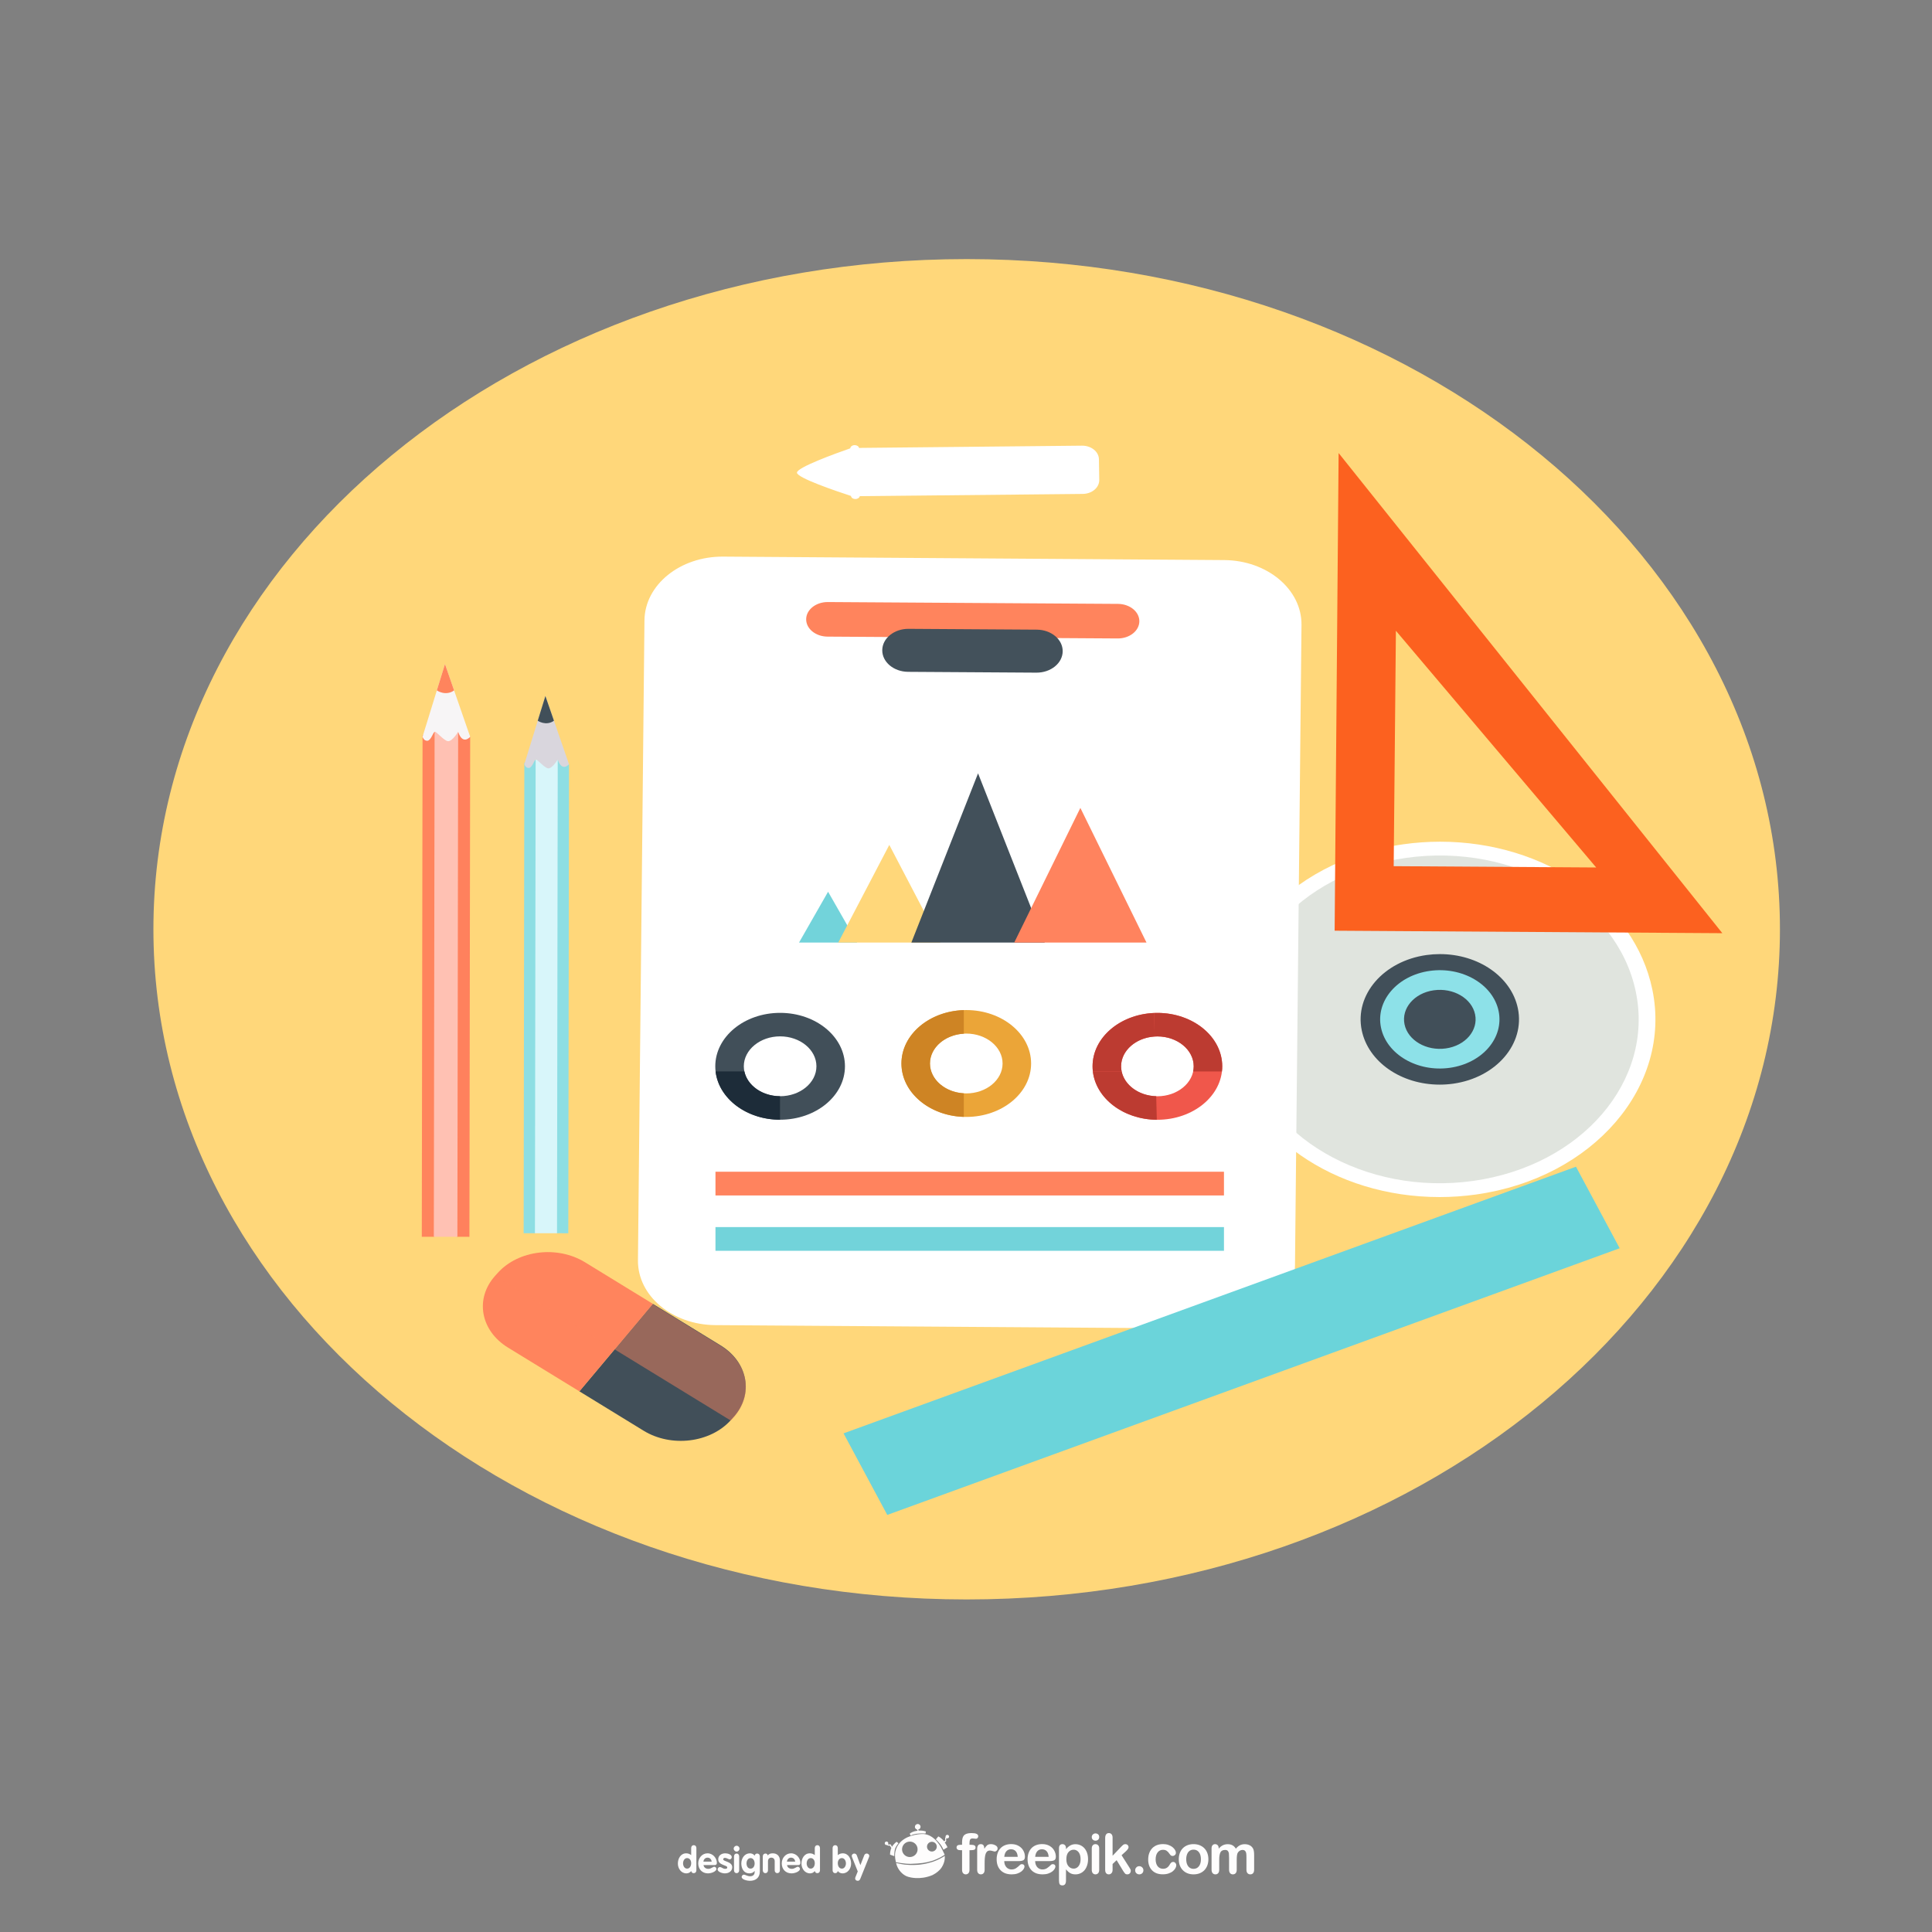<?xml version="1.0" encoding="UTF-8" standalone="no"?>
<!-- Created with Inkscape (http://www.inkscape.org/) -->

<svg
   xmlns:dc="http://purl.org/dc/elements/1.1/"
   xmlns:cc="http://creativecommons.org/ns#"
   xmlns:rdf="http://www.w3.org/1999/02/22-rdf-syntax-ns#"
   xmlns:svg="http://www.w3.org/2000/svg"
   xmlns="http://www.w3.org/2000/svg"
   xmlns:sodipodi="http://sodipodi.sourceforge.net/DTD/sodipodi-0.dtd"
   xmlns:inkscape="http://www.inkscape.org/namespaces/inkscape"
   id="svg2"
   version="1.1"
   inkscape:version="0.48.3.1 r9886"
   width="1000"
   height="1000"
   xml:space="preserve"
   sodipodi:docname="Illustration01.ai"><rect width="100%" height="100%" fill="#808080" stroke="none"/><defs
     id="defs6"><clipPath
       clipPathUnits="userSpaceOnUse"
       id="clipPath18"><path
         d="M 0,800 800,800 800,0 0,0 0,800 z"
         id="path20" /></clipPath><clipPath
       clipPathUnits="userSpaceOnUse"
       id="clipPath154"><path
         d="M 0,800 800,800 800,0 0,0 0,800 z"
         id="path156" /></clipPath><clipPath
       clipPathUnits="userSpaceOnUse"
       id="clipPath402"><path
         d="m 98.039,607.835 26.117,0 0,-21.255 -26.117,0 0,21.255 z"
         id="path404" /></clipPath><clipPath
       clipPathUnits="userSpaceOnUse"
       id="clipPath1166"><path
         d="m 312.999,204.785 24.609,0 0,-44.433 -24.609,0 0,44.433 z"
         id="path1168" /></clipPath><clipPath
       clipPathUnits="userSpaceOnUse"
       id="clipPath1170"><path
         d="m 312.999,204.785 24.696,0 0,-44.433 -24.696,0 0,44.433 z"
         id="path1172" /></clipPath><clipPath
       clipPathUnits="userSpaceOnUse"
       id="clipPath1174"><path
         d="m 328.708,204.785 5.651,0 c 0,0 2.21,-0.174 3.172,-2.559 l 0.076,-40.169 c 0,0 0.088,-1.505 -1.41,-1.705 -1.543,0.112 -23.198,0 -23.198,0"
         id="path1176" /></clipPath><clipPath
       clipPathUnits="userSpaceOnUse"
       id="clipPath1178"><path
         d="m -24174,24974 32766,0 0,-32766 -32766,0 0,32766 z"
         id="path1180" /></clipPath><clipPath
       clipPathUnits="userSpaceOnUse"
       id="clipPath1182"><path
         d="m -24174,24974 32766,0 0,-32766 -32766,0 0,32766 z"
         id="path1184" /></clipPath><mask
       maskUnits="userSpaceOnUse"
       x="0"
       y="0"
       width="1"
       height="1"
       id="mask1186"><g
         id="g1188"><g
           clip-path="url(#clipPath1178)"
           id="g1190"><g
             id="g1192"><g
               id="g1194" /><g
               id="g1196"><g
                 clip-path="url(#clipPath1182)"
                 id="g1198" /></g></g></g></g></mask><linearGradient
       x1="0"
       y1="0"
       x2="1"
       y2="0"
       gradientUnits="userSpaceOnUse"
       gradientTransform="matrix(24.609,0,0,-24.609,312.999,182.568)"
       spreadMethod="pad"
       id="linearGradient1200"><stop
         style="stop-opacity:1;stop-color:#231f20"
         offset="0"
         id="stop1202" /><stop
         style="stop-opacity:1;stop-color:#ffffff"
         offset="1"
         id="stop1204" /></linearGradient><mask
       maskUnits="userSpaceOnUse"
       x="0"
       y="0"
       width="1"
       height="1"
       id="mask1206"><g
         id="g1208"><g
           clip-path="url(#clipPath1166)"
           opacity="0.6"
           id="g1210"><g
             id="g1212"><g
               id="g1214" /><g
               id="g1216"><g
                 clip-path="url(#clipPath1170)"
                 id="g1218"><g
                   id="g1220"><g
                     clip-path="url(#clipPath1174)"
                     id="g1222"><g
                       id="g1224"><g
                         id="g1226" /><g
                         mask="url(#mask1186)"
                         id="g1228"><g
                           id="g1230"><path
                             d="m 328.708,204.785 5.651,0 c 0,0 2.21,-0.174 3.172,-2.559 l 0.076,-40.169 c 0,0 0.088,-1.505 -1.41,-1.705 -1.543,0.112 -23.198,0 -23.198,0"
                             style="fill:url(#linearGradient1200);stroke:none"
                             id="path1232" /></g></g></g></g></g></g></g></g></g></g></mask><clipPath
       clipPathUnits="userSpaceOnUse"
       id="clipPath1238"><path
         d="m 312.999,204.785 24.609,0 0,-44.433 -24.609,0 0,44.433 z"
         id="path1240" /></clipPath><clipPath
       clipPathUnits="userSpaceOnUse"
       id="clipPath1242"><path
         d="m 328.708,204.785 5.651,0 c 0,0 2.21,-0.174 3.172,-2.559 l 0.076,-40.169 c 0,0 0.088,-1.505 -1.41,-1.705 -1.543,0.112 -23.198,0 -23.198,0"
         id="path1244" /></clipPath><linearGradient
       x1="0"
       y1="0"
       x2="1"
       y2="0"
       gradientUnits="userSpaceOnUse"
       gradientTransform="matrix(24.609,0,0,-24.609,312.999,182.568)"
       spreadMethod="pad"
       id="linearGradient1246"><stop
         style="stop-opacity:1;stop-color:#ffffff"
         offset="0"
         id="stop1248" /><stop
         style="stop-opacity:1;stop-color:#ffffff"
         offset="1"
         id="stop1250" /></linearGradient><clipPath
       clipPathUnits="userSpaceOnUse"
       id="clipPath1344"><path
         d="m 642.061,152.521 c -1.502,0.441 -0.981,2.107 -0.981,2.107 l 0,0 0.013,0 0.009,0.048 -0.231,0.001 c 0,0 -0.569,-1.814 1.19,-2.156"
         id="path1346" /></clipPath><linearGradient
       x1="0"
       y1="0"
       x2="1"
       y2="0"
       gradientUnits="userSpaceOnUse"
       gradientTransform="matrix(-1e-7,2.155,2.155,1e-7,641.422,152.521)"
       spreadMethod="pad"
       id="linearGradient1352"><stop
         style="stop-opacity:1;stop-color:#5f6767"
         offset="0"
         id="stop1354" /><stop
         style="stop-opacity:1;stop-color:#676b6c"
         offset="0.476"
         id="stop1356" /><stop
         style="stop-opacity:1;stop-color:#676b6c"
         offset="0.476"
         id="stop1358" /><stop
         style="stop-opacity:1;stop-color:#999c9d"
         offset="0.811"
         id="stop1360" /><stop
         style="stop-opacity:1;stop-color:#999c9d"
         offset="1"
         id="stop1362" /></linearGradient><clipPath
       clipPathUnits="userSpaceOnUse"
       id="clipPath1370"><path
         d="m 662.948,154.511 c 0.148,-2.351 -1.746,-2.029 -1.746,-2.029 l 0,0 -18.868,0 c -0.098,0.009 -0.187,0.022 -0.273,0.039 l 0,0 c 0.142,-0.04 0.301,-0.073 0.481,-0.09 l 0,0 18.869,0 c 0,0 1.949,-0.334 1.741,2.13 l 0,0 -0.204,0 0,-0.05 z"
         id="path1372" /></clipPath><linearGradient
       x1="0"
       y1="0"
       x2="1"
       y2="0"
       gradientUnits="userSpaceOnUse"
       gradientTransform="matrix(-1e-7,2.146,2.146,1e-7,652.614,152.416)"
       spreadMethod="pad"
       id="linearGradient1378"><stop
         style="stop-opacity:1;stop-color:#5f6767"
         offset="0"
         id="stop1380" /><stop
         style="stop-opacity:1;stop-color:#676b6c"
         offset="0.476"
         id="stop1382" /><stop
         style="stop-opacity:1;stop-color:#676b6c"
         offset="0.476"
         id="stop1384" /><stop
         style="stop-opacity:1;stop-color:#999c9d"
         offset="0.811"
         id="stop1386" /><stop
         style="stop-opacity:1;stop-color:#999c9d"
         offset="1"
         id="stop1388" /></linearGradient><clipPath
       clipPathUnits="userSpaceOnUse"
       id="clipPath1396"><path
         d="m 662.946,154.561 c 10e-4,-0.017 10e-4,-0.033 0.002,-0.05 l 0,0 0,0.05 -0.002,0 z"
         id="path1398" /></clipPath><linearGradient
       x1="0"
       y1="0"
       x2="1"
       y2="0"
       gradientUnits="userSpaceOnUse"
       gradientTransform="matrix(0,0.051,0.051,0,662.947,154.511)"
       spreadMethod="pad"
       id="linearGradient1404"><stop
         style="stop-opacity:1;stop-color:#5f6767"
         offset="0"
         id="stop1406" /><stop
         style="stop-opacity:1;stop-color:#676b6c"
         offset="0.476"
         id="stop1408" /><stop
         style="stop-opacity:1;stop-color:#676b6c"
         offset="0.476"
         id="stop1410" /><stop
         style="stop-opacity:1;stop-color:#999c9d"
         offset="0.811"
         id="stop1412" /><stop
         style="stop-opacity:1;stop-color:#999c9d"
         offset="1"
         id="stop1414" /></linearGradient><clipPath
       clipPathUnits="userSpaceOnUse"
       id="clipPath1422"><path
         d="M 0,800 800,800 800,0 0,0 0,800 z"
         id="path1424" /></clipPath></defs><sodipodi:namedview
     pagecolor="#ffffff"
     bordercolor="#666666"
     borderopacity="1"
     objecttolerance="10"
     gridtolerance="10"
     guidetolerance="10"
     inkscape:pageopacity="0"
     inkscape:pageshadow="2"
     inkscape:window-width="1316"
     inkscape:window-height="744"
     id="namedview4"
     showgrid="false"
     inkscape:zoom="0.472"
     inkscape:cx="305.92395"
     inkscape:cy="465.17762"
     inkscape:window-x="50"
     inkscape:window-y="24"
     inkscape:window-maximized="1"
     inkscape:current-layer="g152" /><g
     id="g10"
     inkscape:groupmode="layer"
     inkscape:label="Illustration01"
     transform="matrix(1.25,0,0,-1.25,0,1000)"><g
       id="g14"><g
         id="g16"
         clip-path="url(#clipPath18)"><g
           id="g22"
           transform="translate(397.637,36.108)"><path
             d="m 0,0 0.733,0 0,0.925 c 0,0.967 0.12,1.729 0.365,2.299 0.241,0.568 0.658,0.982 1.242,1.24 0.581,0.259 1.382,0.387 2.394,0.387 1.802,0 2.697,-0.437 2.697,-1.322 C 7.431,3.246 7.335,3.001 7.147,2.799 6.962,2.597 6.739,2.495 6.484,2.495 6.365,2.495 6.153,2.517 5.859,2.564 5.574,2.605 5.32,2.632 5.117,2.632 4.562,2.632 4.206,2.466 4.046,2.14 3.892,1.814 3.813,1.345 3.813,0.734 L 3.813,0 4.562,0 C 5.738,0 6.323,-0.352 6.323,-1.062 6.323,-1.561 6.169,-1.88 5.854,-2.019 5.546,-2.153 5.115,-2.22 4.562,-2.22 l -0.749,0 0,-8.158 c 0,-0.605 -0.143,-1.067 -0.439,-1.386 -0.287,-0.322 -0.659,-0.481 -1.121,-0.481 -0.435,0 -0.797,0.159 -1.089,0.481 -0.289,0.319 -0.431,0.781 -0.431,1.386 l 0,8.158 -0.848,0 c -0.459,0 -0.81,0.1 -1.061,0.31 -0.247,0.204 -0.371,0.473 -0.371,0.806 C -1.547,-0.365 -1.031,0 0,0"
             style="fill:#fefdfd;fill-opacity:1;fill-rule:nonzero;stroke:none"
             id="path24" /></g><g
           id="g26"
           transform="translate(407.712,28.307)"><path
             d="m 0,0 0,-2.576 c 0,-0.621 -0.154,-1.09 -0.446,-1.399 -0.29,-0.315 -0.66,-0.468 -1.112,-0.468 -0.448,0 -0.815,0.156 -1.095,0.475 -0.285,0.314 -0.431,0.78 -0.431,1.392 l 0,8.575 c 0,1.384 0.499,2.076 1.497,2.076 0.518,0 0.882,-0.161 1.109,-0.484 0.226,-0.327 0.349,-0.8 0.374,-1.436 C 0.263,6.791 0.641,7.264 1.024,7.591 1.417,7.914 1.93,8.075 2.575,8.075 3.228,8.075 3.853,7.914 4.46,7.591 5.068,7.264 5.375,6.837 5.375,6.303 5.375,5.929 5.244,5.613 4.986,5.374 4.725,5.127 4.449,5.006 4.149,5.006 4.029,5.006 3.758,5.078 3.329,5.217 2.894,5.353 2.512,5.423 2.183,5.423 1.732,5.423 1.363,5.302 1.078,5.069 0.793,4.827 0.569,4.48 0.411,4.018 0.254,3.549 0.147,2.991 0.088,2.351 0.026,1.707 0,0.924 0,0"
             style="fill:#fefdfd;fill-opacity:1;fill-rule:nonzero;stroke:none"
             id="path28" /></g><g
           id="g30"
           transform="translate(415.841,31.115)"><path
             d="M 0,0 5.58,0 C 5.505,1.051 5.223,1.839 4.729,2.358 4.237,2.884 3.592,3.142 2.782,3.142 2.019,3.142 1.388,2.88 0.896,2.347 0.403,1.817 0.103,1.037 0,0 M 6.021,-1.75 0,-1.75 c 0.008,-0.699 0.146,-1.316 0.421,-1.851 0.276,-0.53 0.639,-0.931 1.094,-1.207 0.458,-0.269 0.959,-0.403 1.505,-0.403 0.373,0 0.707,0.04 1.009,0.133 0.305,0.083 0.601,0.221 0.886,0.404 0.288,0.182 0.548,0.378 0.789,0.592 0.24,0.209 0.553,0.494 0.939,0.856 0.159,0.135 0.382,0.205 0.676,0.205 0.314,0 0.57,-0.087 0.767,-0.262 C 8.283,-3.458 8.38,-3.7 8.38,-4.015 8.38,-4.296 8.271,-4.618 8.055,-4.99 7.836,-5.367 7.507,-5.719 7.065,-6.064 6.623,-6.403 6.07,-6.691 5.406,-6.912 4.74,-7.139 3.976,-7.252 3.112,-7.252 c -1.979,0 -3.514,0.561 -4.61,1.689 -1.099,1.13 -1.651,2.659 -1.651,4.59 0,0.911 0.137,1.756 0.409,2.535 0.269,0.781 0.667,1.443 1.185,2.003 0.521,0.557 1.157,0.983 1.914,1.279 0.76,0.296 1.6,0.444 2.526,0.444 1.204,0 2.236,-0.254 3.095,-0.766 C 6.842,4.02 7.491,3.363 7.916,2.558 8.345,1.75 8.559,0.934 8.559,0.096 8.559,-0.673 8.336,-1.175 7.892,-1.406 7.449,-1.635 6.824,-1.75 6.021,-1.75"
             style="fill:#fefdfd;fill-opacity:1;fill-rule:nonzero;stroke:none"
             id="path32" /></g><g
           id="g34"
           transform="translate(428.643,31.115)"><path
             d="M 0,0 5.584,0 C 5.507,1.051 5.22,1.839 4.731,2.358 4.236,2.884 3.592,3.142 2.783,3.142 2.019,3.142 1.389,2.88 0.896,2.347 0.403,1.817 0.104,1.037 0,0 M 6.021,-1.75 0,-1.75 c 0.008,-0.699 0.149,-1.316 0.423,-1.851 0.274,-0.53 0.639,-0.931 1.092,-1.207 0.455,-0.269 0.959,-0.403 1.508,-0.403 0.366,0 0.705,0.04 1.003,0.133 0.31,0.083 0.601,0.221 0.893,0.404 0.286,0.182 0.546,0.378 0.789,0.592 0.237,0.209 0.548,0.494 0.935,0.856 0.157,0.135 0.384,0.205 0.673,0.205 0.319,0 0.575,-0.087 0.772,-0.262 C 8.282,-3.458 8.374,-3.7 8.374,-4.015 8.374,-4.296 8.271,-4.618 8.047,-4.99 7.838,-5.367 7.509,-5.719 7.062,-6.064 6.624,-6.403 6.067,-6.691 5.405,-6.912 4.742,-7.139 3.976,-7.252 3.109,-7.252 c -1.974,0 -3.512,0.561 -4.61,1.689 -1.098,1.13 -1.648,2.659 -1.648,4.59 0,0.911 0.136,1.756 0.408,2.535 0.274,0.781 0.665,1.443 1.182,2.003 0.522,0.557 1.161,0.983 1.918,1.279 0.76,0.296 1.602,0.444 2.526,0.444 1.201,0 2.233,-0.254 3.101,-0.766 C 6.845,4.02 7.489,3.363 7.915,2.558 8.342,1.75 8.558,0.934 8.558,0.096 8.558,-0.673 8.335,-1.175 7.894,-1.406 7.449,-1.635 6.824,-1.75 6.021,-1.75"
             style="fill:#fefdfd;fill-opacity:1;fill-rule:nonzero;stroke:none"
             id="path36" /></g><g
           id="g38"
           transform="translate(447.441,30.178)"><path
             d="m 0,0 c 0,0.812 -0.124,1.511 -0.371,2.093 -0.247,0.584 -0.592,1.029 -1.03,1.338 -0.437,0.311 -0.928,0.471 -1.465,0.471 -0.843,0 -1.564,-0.337 -2.145,-1.003 -0.584,-0.672 -0.875,-1.655 -0.875,-2.956 0,-1.222 0.287,-2.176 0.871,-2.859 0.578,-0.679 1.292,-1.018 2.149,-1.018 0.512,0 0.99,0.149 1.424,0.442 0.439,0.299 0.789,0.743 1.048,1.339 C -0.129,-1.559 0,-0.841 0,0 m -6.034,4.474 0,-0.37 c 0.576,0.714 1.182,1.239 1.81,1.572 0.617,0.338 1.328,0.506 2.117,0.506 0.945,0 1.821,-0.247 2.617,-0.735 C 1.306,4.957 1.934,4.244 2.397,3.305 2.861,2.36 3.096,1.252 3.096,-0.035 3.096,-0.98 2.96,-1.853 2.693,-2.646 2.426,-3.441 2.057,-4.104 1.596,-4.643 1.127,-5.175 0.575,-5.593 -0.06,-5.883 -0.7,-6.17 -1.378,-6.314 -2.107,-6.314 c -0.877,0 -1.621,0.177 -2.216,0.529 -0.6,0.349 -1.168,0.874 -1.711,1.552 l 0,-4.621 c 0,-1.349 -0.495,-2.031 -1.476,-2.031 -0.581,0 -0.961,0.176 -1.153,0.523 -0.181,0.355 -0.278,0.86 -0.278,1.532 l 0,13.287 c 0,0.586 0.126,1.021 0.379,1.313 0.259,0.287 0.61,0.434 1.052,0.434 0.438,0 0.792,-0.147 1.065,-0.445 0.276,-0.299 0.411,-0.724 0.411,-1.285"
             style="fill:#fefdfd;fill-opacity:1;fill-rule:nonzero;stroke:none"
             id="path40" /></g><g
           id="g42"
           transform="translate(455.159,34.635)"><path
             d="m 0,0 0,-8.904 c 0,-0.612 -0.148,-1.078 -0.441,-1.392 -0.294,-0.319 -0.666,-0.475 -1.12,-0.475 -0.45,0 -0.812,0.159 -1.097,0.481 -0.281,0.329 -0.424,0.789 -0.424,1.386 l 0,8.814 c 0,0.61 0.143,1.068 0.424,1.371 0.285,0.315 0.647,0.466 1.097,0.466 0.454,0 0.826,-0.151 1.12,-0.466 C -0.148,0.978 0,0.544 0,0 m -1.524,3.18 c -0.432,0 -0.794,0.133 -1.098,0.395 -0.305,0.267 -0.46,0.633 -0.46,1.111 0,0.437 0.159,0.798 0.471,1.082 0.31,0.28 0.673,0.423 1.087,0.423 0.402,0 0.751,-0.129 1.062,-0.38 C -0.157,5.552 0,5.178 0,4.686 0,4.214 -0.15,3.845 -0.453,3.577 -0.754,3.313 -1.109,3.18 -1.524,3.18"
             style="fill:#fefdfd;fill-opacity:1;fill-rule:nonzero;stroke:none"
             id="path44" /></g><g
           id="g46"
           transform="translate(465.081,25.268)"><path
             d="m 0,0 -2.713,4.472 -1.67,-1.578 0,-2.451 c 0,-0.591 -0.159,-1.047 -0.471,-1.366 -0.307,-0.322 -0.671,-0.481 -1.078,-0.481 -0.472,0 -0.844,0.156 -1.113,0.475 -0.272,0.314 -0.409,0.781 -0.409,1.392 l 0,13.133 c 0,0.679 0.133,1.201 0.395,1.56 0.262,0.361 0.643,0.535 1.127,0.535 0.478,0 0.849,-0.161 1.126,-0.487 0.285,-0.321 0.423,-0.799 0.423,-1.426 l 0,-7.47 3.46,3.633 c 0.431,0.449 0.753,0.761 0.983,0.925 0.223,0.164 0.5,0.248 0.82,0.248 0.387,0 0.704,-0.124 0.966,-0.366 0.249,-0.244 0.38,-0.552 0.38,-0.918 0,-0.451 -0.418,-1.057 -1.253,-1.808 L -0.662,6.526 2.496,1.561 C 2.727,1.188 2.895,0.915 2.999,0.723 3.101,0.531 3.151,0.344 3.151,0.174 3.151,-0.315 3.016,-0.698 2.751,-0.983 2.483,-1.265 2.128,-1.404 1.697,-1.404 1.319,-1.404 1.03,-1.309 0.824,-1.1 0.624,-0.895 0.345,-0.525 0,0"
             style="fill:#fefdfd;fill-opacity:1;fill-rule:nonzero;stroke:none"
             id="path48" /></g><g
           id="g50"
           transform="translate(471.771,23.863)"><path
             d="m 0,0 c -0.465,0 -0.867,0.15 -1.205,0.452 -0.336,0.296 -0.512,0.719 -0.512,1.265 0,0.457 0.169,0.851 0.489,1.18 0.326,0.332 0.725,0.496 1.198,0.496 0.47,0 0.873,-0.164 1.214,-0.488 C 1.515,2.578 1.687,2.179 1.687,1.717 1.687,1.18 1.515,0.757 1.184,0.458 0.843,0.15 0.449,0 0,0"
             style="fill:#fefdfd;fill-opacity:1;fill-rule:nonzero;stroke:none"
             id="path52" /></g><g
           id="g54"
           transform="translate(487.078,27.673)"><path
             d="m 0,0 c 0,-0.38 -0.115,-0.791 -0.344,-1.228 -0.228,-0.435 -0.579,-0.851 -1.05,-1.246 -0.468,-0.393 -1.058,-0.714 -1.777,-0.954 -0.713,-0.239 -1.519,-0.363 -2.409,-0.363 -1.905,0 -3.393,0.557 -4.461,1.664 -1.063,1.109 -1.597,2.599 -1.597,4.462 0,1.269 0.242,2.381 0.733,3.352 0.485,0.968 1.192,1.718 2.119,2.25 0.923,0.529 2.035,0.793 3.311,0.793 0.8,0 1.534,-0.115 2.202,-0.35 0.664,-0.231 1.224,-0.536 1.692,-0.899 0.457,-0.375 0.812,-0.765 1.054,-1.178 0.247,-0.418 0.368,-0.81 0.368,-1.173 0,-0.366 -0.137,-0.679 -0.411,-0.932 -0.275,-0.258 -0.61,-0.386 -0.996,-0.386 -0.258,0 -0.471,0.067 -0.639,0.196 -0.173,0.134 -0.359,0.344 -0.567,0.643 -0.379,0.569 -0.772,0.999 -1.183,1.282 -0.407,0.288 -0.93,0.43 -1.562,0.43 -0.906,0 -1.639,-0.355 -2.199,-1.066 -0.556,-0.708 -0.832,-1.687 -0.832,-2.913 0,-0.579 0.072,-1.115 0.214,-1.601 0.142,-0.481 0.346,-0.895 0.618,-1.237 0.275,-0.343 0.598,-0.601 0.98,-0.777 0.386,-0.183 0.808,-0.268 1.261,-0.268 0.623,0 1.149,0.143 1.587,0.429 0.449,0.284 0.834,0.72 1.17,1.307 0.191,0.344 0.392,0.615 0.609,0.811 0.215,0.194 0.485,0.296 0.8,0.296 0.379,0 0.691,-0.147 0.936,-0.431 C -0.124,0.631 0,0.321 0,0"
             style="fill:#fefdfd;fill-opacity:1;fill-rule:nonzero;stroke:none"
             id="path56" /></g><g
           id="g58"
           transform="translate(497.272,30.121)"><path
             d="m 0,0 c 0,1.256 -0.276,2.229 -0.828,2.932 -0.551,0.704 -1.293,1.05 -2.228,1.05 -0.602,0 -1.131,-0.156 -1.59,-0.468 C -5.104,3.204 -5.455,2.744 -5.705,2.133 -5.952,1.523 -6.08,0.814 -6.08,0 c 0,-0.808 0.121,-1.506 0.367,-2.105 0.247,-0.606 0.596,-1.067 1.054,-1.385 0.457,-0.318 0.989,-0.479 1.603,-0.479 0.935,0 1.677,0.353 2.228,1.056 C -0.276,-2.211 0,-1.239 0,0 m 3.094,0 c 0,-0.915 -0.146,-1.764 -0.427,-2.539 -0.292,-0.775 -0.702,-1.44 -1.246,-1.993 -0.537,-0.558 -1.19,-0.983 -1.939,-1.281 -0.754,-0.294 -1.599,-0.445 -2.538,-0.445 -0.932,0 -1.77,0.151 -2.514,0.452 -0.741,0.296 -1.393,0.731 -1.931,1.285 -0.546,0.565 -0.961,1.228 -1.246,1.99 -0.276,0.763 -0.42,1.607 -0.42,2.531 0,0.932 0.148,1.785 0.427,2.562 0.287,0.775 0.698,1.437 1.235,1.984 0.532,0.549 1.178,0.971 1.935,1.269 0.762,0.298 1.599,0.446 2.514,0.446 0.935,0 1.782,-0.148 2.538,-0.453 C 0.241,5.51 0.89,5.079 1.435,4.525 1.978,3.967 2.389,3.304 2.669,2.541 2.949,1.77 3.094,0.927 3.094,0"
             style="fill:#fefdfd;fill-opacity:1;fill-rule:nonzero;stroke:none"
             id="path60" /></g><g
           id="g62"
           transform="translate(512.104,29.892)"><path
             d="m 0,0 0,-4.09 c 0,-0.648 -0.141,-1.128 -0.441,-1.457 -0.291,-0.322 -0.678,-0.481 -1.161,-0.481 -0.463,0 -0.845,0.159 -1.127,0.481 -0.291,0.329 -0.44,0.809 -0.44,1.457 l 0,4.903 c 0,0.776 -0.024,1.379 -0.073,1.81 C -3.3,3.046 -3.443,3.401 -3.673,3.673 -3.905,3.951 -4.276,4.087 -4.78,4.087 -5.787,4.087 -6.448,3.743 -6.771,3.046 -7.09,2.36 -7.25,1.365 -7.25,0.067 l 0,-4.157 c 0,-0.639 -0.146,-1.123 -0.434,-1.451 -0.292,-0.325 -0.673,-0.487 -1.143,-0.487 -0.469,0 -0.85,0.162 -1.148,0.487 -0.296,0.328 -0.448,0.812 -0.448,1.451 l 0,8.808 c 0,0.58 0.135,1.021 0.402,1.319 0.27,0.306 0.624,0.453 1.055,0.453 0.424,0 0.774,-0.145 1.058,-0.423 0.282,-0.283 0.422,-0.671 0.422,-1.169 l 0,-0.291 c 0.539,0.636 1.106,1.108 1.715,1.404 0.611,0.307 1.286,0.457 2.03,0.457 0.772,0 1.44,-0.156 1.994,-0.462 0.56,-0.31 1.015,-0.777 1.377,-1.399 C 0.148,5.235 0.708,5.704 1.3,6.011 1.897,6.315 2.551,6.468 3.272,6.468 4.117,6.468 4.844,6.3 5.452,5.97 6.061,5.639 6.512,5.162 6.811,4.552 7.078,3.991 7.208,3.116 7.208,1.92 l 0,-6.01 c 0,-0.648 -0.148,-1.128 -0.437,-1.457 -0.293,-0.322 -0.68,-0.481 -1.163,-0.481 -0.465,0 -0.847,0.162 -1.145,0.487 -0.3,0.328 -0.442,0.812 -0.442,1.451 l 0,5.179 C 4.021,1.752 3.988,2.278 3.934,2.677 3.878,3.075 3.724,3.413 3.479,3.682 3.228,3.951 2.852,4.087 2.348,4.087 1.942,4.087 1.56,3.964 1.192,3.726 0.828,3.488 0.545,3.161 0.339,2.757 0.118,2.241 0,1.319 0,0"
             style="fill:#fefdfd;fill-opacity:1;fill-rule:nonzero;stroke:none"
             id="path64" /></g><g
           id="g66"
           transform="translate(376.317,22.786)"><path
             d="m 0,0 c 0,0 -1.684,0.267 -3.319,2.059 -1.654,1.81 -1.93,3.726 -1.93,3.726 0,0 2.095,-0.493 3.6,-0.661 2.651,-0.299 5.037,-0.132 6.161,-0.01 2.44,0.268 3.736,0.719 4.26,0.848 3.113,0.746 6.107,2.762 6.107,2.762 0,0 0.377,-2.339 -1.381,-4.933 C 12.813,2.776 11.448,1.612 9.874,0.812 4.483,-1.487 0,0 0,0"
             style="fill:#fefdfd;fill-opacity:1;fill-rule:evenodd;stroke:none"
             id="path68" /></g><g
           id="g70"
           transform="translate(385.999,33.325)"><path
             d="M 0,0 C -1.115,-0.067 -2.078,0.773 -2.146,1.884 -2.216,2.992 -1.365,3.95 -0.249,4.023 0.867,4.097 1.83,3.248 1.898,2.141 1.969,1.032 1.116,0.07 0,0 m -9.06,-2.277 c -1.776,-0.117 -3.303,1.222 -3.414,2.988 -0.11,1.762 1.243,3.287 3.017,3.395 1.773,0.122 3.303,-1.221 3.408,-2.983 0.114,-1.766 -1.237,-3.291 -3.011,-3.4 M 3.047,2.752 c -0.583,0.7 -2.51,4.007 -6.411,4.484 -0.999,0.121 -6.275,-0.085 -9.442,-3.016 -0.315,-0.293 -1.922,-1.708 -2.456,-4.336 -0.413,-2.03 0.266,-4.319 0.266,-4.319 0,0 3.512,-0.729 6.157,-0.662 4.195,0.106 6.306,0.478 8.499,1.139 3.231,0.98 5.517,2.617 5.517,2.617 0,0 -1.548,3.388 -2.13,4.093"
             style="fill:#fefdfd;fill-opacity:1;fill-rule:evenodd;stroke:none"
             id="path72" /></g><g
           id="g74"
           transform="translate(387.526,38.363)"><path
             d="m 0,0 1.019,1.222 c 0,0 1.409,-0.692 2.315,-1.994 0.901,-1.3 1.486,-2.493 1.486,-2.493 L 3.14,-4.287 c 0,0 -0.524,1.256 -1.306,2.263 C 1.057,-1.021 0,0 0,0"
             style="fill:#fefdfd;fill-opacity:1;fill-rule:evenodd;stroke:none"
             id="path76" /></g><g
           id="g78"
           transform="translate(390.728,37.513)"><path
             d="M 0,0 C 0.263,0.159 0.706,0.183 0.68,0.557 0.66,0.926 0.41,1.66 1.144,1.912 1.882,2.16 1.467,1.694 1.213,1.37 0.959,1.048 1.04,0.848 1.071,0.372 1.1,-0.096 0.769,-0.256 0.269,-0.488 -0.23,-0.728 -0.266,-0.156 0,0"
             style="fill:#fefdfd;fill-opacity:1;fill-rule:evenodd;stroke:none"
             id="path80" /></g><g
           id="g82"
           transform="translate(372.027,36.761)"><path
             d="m 0,0 c 0,0 -1.182,-1.37 -1.48,-2.609 -0.298,-1.244 -0.239,-2.742 -0.239,-2.742 l -1.75,0.604 c 0,0 -0.099,1.718 0.697,3.107 0.885,1.54 2.016,2.234 2.016,2.234 L 0,0 z"
             style="fill:#fefdfd;fill-opacity:1;fill-rule:evenodd;stroke:none"
             id="path84" /></g><g
           id="g86"
           transform="translate(369.456,35.203)"><path
             d="M 0,0 C -0.285,0.185 -0.312,0.626 -0.535,0.915 -0.763,1.211 -0.817,1.033 -1.33,1.033 -1.846,1.036 -1.858,1.275 -2.002,1.4 -2.147,1.529 -2.217,1.014 -2.217,1.014 c 0,0 0.093,-0.437 0.646,-0.468 0.546,-0.035 0.53,0.233 0.766,-0.259 0.237,-0.494 0.705,-0.872 0.705,-0.872 0,0 0.386,0.398 0.1,0.585"
             style="fill:#fefdfd;fill-opacity:1;fill-rule:evenodd;stroke:none"
             id="path88" /></g><g
           id="g90"
           transform="translate(378.731,41.71)"><path
             d="M 0,0 C 2.867,0.719 4.66,-0.109 4.66,-0.109 L 4.507,-0.934 c 0,0 -2.096,0.141 -3.755,-0.108 -1.662,-0.236 -2.417,-0.761 -2.417,-0.761 l -0.36,0.824 c 0,0 0.784,0.669 2.025,0.979"
             style="fill:#fefdfd;fill-opacity:1;fill-rule:evenodd;stroke:none"
             id="path92" /></g><g
           id="g94"
           transform="translate(379.59,42.89)"><path
             d="M 0,0 0.402,0.146 0.936,-1.283 0.535,-1.432 0,0 z"
             style="fill:#fefdfd;fill-opacity:1;fill-rule:evenodd;stroke:none"
             id="path96" /></g><g
           id="g98"
           transform="translate(392.217,40.231)"><path
             d="M 0,0 C 0.404,0.024 0.752,-0.283 0.777,-0.688 0.805,-1.091 0.495,-1.434 0.091,-1.461 -0.313,-1.488 -0.66,-1.179 -0.685,-0.777 -0.712,-0.373 -0.406,-0.032 0,0"
             style="fill:#fefdfd;fill-opacity:1;fill-rule:evenodd;stroke:none"
             id="path100" /></g><g
           id="g102"
           transform="translate(367.041,37.462)"><path
             d="M 0,0 C 0.404,0.023 0.753,-0.281 0.777,-0.685 0.802,-1.086 0.494,-1.429 0.088,-1.457 -0.315,-1.483 -0.663,-1.177 -0.689,-0.776 -0.714,-0.372 -0.405,-0.03 0,0"
             style="fill:#fefdfd;fill-opacity:1;fill-rule:evenodd;stroke:none"
             id="path104" /></g><g
           id="g106"
           transform="translate(379.938,44.713)"><path
             d="M 0,0 C 0.646,0.041 1.201,-0.44 1.241,-1.085 1.28,-1.724 0.79,-2.275 0.145,-2.318 -0.502,-2.361 -1.053,-1.876 -1.096,-1.23 -1.135,-0.593 -0.645,-0.037 0,0"
             style="fill:#fefdfd;fill-opacity:1;fill-rule:evenodd;stroke:none"
             id="path108" /></g><g
           id="g110"
           transform="translate(284.513,30.605)"><path
             d="m 0,0 c -1.12,0 -1.672,-1.176 -1.672,-2.193 0,-1.002 0.552,-2.168 1.672,-2.168 1.179,0 1.689,1.194 1.689,2.242 C 1.689,-1.071 1.151,0 0,0 m 3.843,-5.048 c 0,-0.72 -0.451,-1.196 -1.081,-1.196 -0.593,0 -0.94,0.326 -1.073,0.899 C 1.284,-6.003 0.45,-6.33 -0.283,-6.33 c -2.167,0 -3.541,2.011 -3.541,4.044 0,2.099 1.15,4.261 3.467,4.261 0.746,0 1.477,-0.256 2.046,-0.749 l 0,2.931 c 0,0.714 0.445,1.191 1.073,1.191 0.63,0 1.081,-0.477 1.081,-1.191 l 0,-9.205 z"
             style="fill:#fefdfd;fill-opacity:1;fill-rule:nonzero;stroke:none"
             id="path112" /></g><g
           id="g114"
           transform="translate(294.687,29.144)"><path
             d="M 0,0 C -0.119,0.942 -0.716,1.64 -1.719,1.64 -2.674,1.64 -3.317,0.913 -3.42,0 L 0,0 z m -3.378,-1.433 c 0.152,-1.06 1.032,-1.556 2.035,-1.556 1.105,0 1.867,0.867 2.435,0.867 0.463,0 0.879,-0.462 0.879,-0.93 0,-0.926 -1.91,-1.816 -3.508,-1.816 -2.423,0 -4.035,1.762 -4.035,4.137 0,2.179 1.585,4.168 3.853,4.168 2.33,0 3.871,-2.124 3.871,-3.916 0,-0.64 -0.285,-0.954 -0.941,-0.954 l -4.589,0 z"
             style="fill:#fefdfd;fill-opacity:1;fill-rule:nonzero;stroke:none"
             id="path116" /></g><g
           id="g118"
           transform="translate(302.128,30.07)"><path
             d="m 0,0 c -0.404,0 -1.226,0.627 -1.929,0.627 -0.386,0 -0.733,-0.18 -0.733,-0.598 0,-1.002 3.736,-0.853 3.736,-3.303 0,-1.434 -1.209,-2.521 -3.062,-2.521 -1.211,0 -3.002,0.684 -3.002,1.653 0,0.33 0.328,0.956 0.926,0.956 0.835,0 1.21,-0.73 2.224,-0.73 0.658,0 0.853,0.21 0.853,0.614 0,0.986 -3.734,0.835 -3.734,3.302 0,1.491 1.209,2.51 2.912,2.51 C -0.748,2.51 0.88,2.014 0.88,0.953 0.88,0.462 0.506,0 0,0"
             style="fill:#fefdfd;fill-opacity:1;fill-rule:nonzero;stroke:none"
             id="path120" /></g><g
           id="g122"
           transform="translate(303.935,31.292)"><path
             d="M 0,0 C 0,0.72 0.447,1.196 1.075,1.196 1.702,1.196 2.15,0.72 2.15,0 l 0,-5.734 C 2.15,-6.454 1.702,-6.931 1.075,-6.931 0.447,-6.931 0,-6.454 0,-5.734 L 0,0 z m 2.285,3.245 c 0,-0.676 -0.537,-1.241 -1.21,-1.241 -0.642,0 -1.209,0.584 -1.209,1.241 0,0.611 0.567,1.177 1.209,1.177 0.643,0 1.21,-0.549 1.21,-1.177"
             style="fill:#fefdfd;fill-opacity:1;fill-rule:nonzero;stroke:none"
             id="path124" /></g><g
           id="g126"
           transform="translate(310.79,30.605)"><path
             d="m 0,0 c -1.118,0 -1.671,-1.166 -1.671,-2.167 0,-1.147 0.553,-2.194 1.671,-2.194 1.151,0 1.689,1.074 1.689,2.127 C 1.689,-1.195 1.179,0 0,0 m 3.841,-5.527 c 0,-2.583 -1.688,-3.886 -4.14,-3.886 -0.879,0 -3.389,0.436 -3.389,1.615 0,0.404 0.446,0.943 0.866,0.943 0.689,0 1.45,-0.67 2.688,-0.67 1.048,0 1.823,0.604 1.823,1.702 l 0,0.505 -0.03,0 C 1.213,-5.975 0.479,-6.33 -0.504,-6.33 c -2.257,0 -3.321,1.983 -3.321,4.12 0,2.167 1.376,4.185 3.543,4.185 0.734,0 1.569,-0.329 1.971,-0.984 0.135,0.566 0.479,0.892 1.077,0.892 0.627,0 1.075,-0.477 1.075,-1.196 l 0,-6.214 z"
             style="fill:#fefdfd;fill-opacity:1;fill-rule:nonzero;stroke:none"
             id="path128" /></g><g
           id="g130"
           transform="translate(315.856,31.292)"><path
             d="m 0,0 c 0,0.72 0.446,1.196 1.074,1.196 0.554,0 0.912,-0.297 0.988,-0.794 0.421,0.586 1.06,0.886 2.076,0.886 1.688,0 2.943,-1.078 2.943,-2.898 l 0,-4.124 c 0,-0.72 -0.445,-1.197 -1.074,-1.197 -0.625,0 -1.077,0.477 -1.077,1.197 l 0,3.75 c 0,1 -0.627,1.475 -1.404,1.475 -0.881,0 -1.374,-0.64 -1.374,-1.475 l 0,-3.75 c 0,-0.72 -0.451,-1.197 -1.078,-1.197 C 0.446,-6.931 0,-6.454 0,-5.734 L 0,0 z"
             style="fill:#fefdfd;fill-opacity:1;fill-rule:nonzero;stroke:none"
             id="path132" /></g><g
           id="g134"
           transform="translate(329.271,29.144)"><path
             d="M 0,0 C -0.119,0.942 -0.716,1.64 -1.716,1.64 -2.674,1.64 -3.318,0.913 -3.419,0 L 0,0 z m -3.375,-1.433 c 0.15,-1.06 1.031,-1.556 2.032,-1.556 1.106,0 1.867,0.867 2.433,0.867 0.464,0 0.886,-0.462 0.886,-0.93 0,-0.926 -1.915,-1.816 -3.513,-1.816 -2.424,0 -4.036,1.762 -4.036,4.137 0,2.179 1.586,4.168 3.857,4.168 2.331,0 3.867,-2.124 3.867,-3.916 0,-0.64 -0.283,-0.954 -0.94,-0.954 l -4.586,0 z"
             style="fill:#fefdfd;fill-opacity:1;fill-rule:nonzero;stroke:none"
             id="path136" /></g><g
           id="g138"
           transform="translate(335.696,30.605)"><path
             d="m 0,0 c -1.121,0 -1.673,-1.176 -1.673,-2.193 0,-1.002 0.552,-2.168 1.673,-2.168 1.179,0 1.687,1.194 1.687,2.242 C 1.687,-1.071 1.15,0 0,0 m 3.84,-5.048 c 0,-0.72 -0.449,-1.196 -1.078,-1.196 -0.597,0 -0.94,0.326 -1.075,0.899 -0.404,-0.658 -1.239,-0.985 -1.972,-0.985 -2.166,0 -3.539,2.011 -3.539,4.044 0,2.099 1.149,4.261 3.466,4.261 0.745,0 1.477,-0.256 2.045,-0.749 l 0,2.931 c 0,0.714 0.447,1.191 1.075,1.191 0.629,0 1.078,-0.477 1.078,-1.191 l 0,-9.205 z"
             style="fill:#fefdfd;fill-opacity:1;fill-rule:nonzero;stroke:none"
             id="path140" /></g><g
           id="g142"
           transform="translate(348.603,26.244)"><path
             d="M 0,0 C 1.12,0 1.673,1.166 1.673,2.168 1.673,3.186 1.12,4.361 0,4.361 -1.151,4.361 -1.688,3.29 -1.688,2.242 -1.688,1.194 -1.18,0 0,0 m -3.843,8.519 c 0,0.713 0.451,1.19 1.08,1.19 0.626,0 1.075,-0.477 1.075,-1.19 l 0,-2.932 c 0.568,0.493 1.299,0.749 2.045,0.749 2.319,0 3.467,-2.162 3.467,-4.261 0,-2.033 -1.374,-4.044 -3.541,-4.044 -0.731,0 -1.569,0.327 -1.971,0.986 -0.135,-0.574 -0.477,-0.9 -1.075,-0.9 -0.629,0 -1.08,0.477 -1.08,1.196 l 0,9.206 z"
             style="fill:#fefdfd;fill-opacity:1;fill-rule:nonzero;stroke:none"
             id="path144" /></g><g
           id="g146"
           transform="translate(352.801,31.013)"><path
             d="m 0,0 c -0.06,0.161 -0.105,0.33 -0.105,0.549 0,0.542 0.568,0.927 1.016,0.927 0.521,0 0.898,-0.286 1.078,-0.759 L 3.465,-3.337 5.049,0.717 C 5.228,1.19 5.602,1.476 6.125,1.476 6.576,1.476 7.142,1.091 7.142,0.549 7.142,0.33 7.11,0.161 7.039,0 L 3.437,-8.967 C 3.257,-9.414 2.926,-9.82 2.42,-9.82 c -0.732,0 -1.12,0.465 -1.12,0.925 0,0.213 0.059,0.437 0.132,0.63 L 2.376,-5.935 0,0 z"
             style="fill:#fefdfd;fill-opacity:1;fill-rule:nonzero;stroke:none"
             id="path148" /></g></g></g><g
       id="g150"
       transform="translate(-28.814,50.847)"><g
         id="g152"
         clip-path="url(#clipPath154)"><g
           id="g158"
           transform="matrix(3.973,0,0,3.274,765.849,364.363)"><path
             d="m 0,0 c 0,-46.811 -37.948,-84.761 -84.761,-84.761 -46.812,0 -84.761,37.95 -84.761,84.761 0,46.813 37.949,84.761 84.761,84.761 C -37.948,84.761 0,46.813 0,0"
             style="fill:#ffd77a;fill-opacity:1;fill-rule:nonzero;stroke:none"
             id="path160"
             inkscape:connector-curvature="0" /></g><g
           id="g162"
           transform="matrix(3.973,0,0,3.274,624.909,253.476)"><path
             d="m 0,0 c -10.973,0 -20.278,7.863 -22.125,18.695 -2.083,12.214 6.159,23.844 18.373,25.927 1.257,0.214 2.536,0.323 3.802,0.323 10.972,0 20.278,-7.862 22.125,-18.695 C 24.257,14.037 16.016,2.406 3.802,0.323 2.545,0.109 1.266,0 0,0"
             style="fill:#ffffff;fill-opacity:1;fill-rule:nonzero;stroke:none"
             id="path164"
             inkscape:connector-curvature="0" /></g><g
           id="g166"
           transform="matrix(3.973,0,0,3.274,638.849,260.167)"><path
             d="M 0,0 C 11.283,1.924 18.87,12.63 16.945,23.913 15.021,35.196 4.315,42.782 -6.968,40.858 -18.25,38.934 -25.837,28.228 -23.913,16.945 -21.989,5.663 -11.283,-1.924 0,0"
             style="fill:#e0e4de;fill-opacity:1;fill-rule:nonzero;stroke:none"
             id="path168"
             inkscape:connector-curvature="0" /></g><g
           id="g170"
           transform="matrix(3.973,0,0,3.274,624.979,300.031)"><path
             d="m 0,0 c -4.031,0 -7.45,2.888 -8.129,6.867 -0.765,4.487 2.263,8.758 6.749,9.524 0.461,0.078 0.93,0.118 1.395,0.118 4.031,0 7.449,-2.888 8.129,-6.866 C 8.908,5.156 5.881,0.883 1.395,0.118 0.934,0.04 0.464,0 0,0"
             style="fill:#414f59;fill-opacity:1;fill-rule:nonzero;stroke:none"
             id="path172"
             inkscape:connector-curvature="0" /></g><g
           id="g174"
           transform="matrix(3.973,0,0,3.274,620.857,347.127)"><path
             d="m 0,0 c 3.384,0.577 6.596,-1.699 7.174,-5.083 0.576,-3.386 -1.7,-6.597 -5.084,-7.175 -3.385,-0.577 -6.597,1.699 -7.174,5.084 C -5.661,-3.79 -3.385,-0.577 0,0"
             style="fill:#8de1e8;fill-opacity:1;fill-rule:nonzero;stroke:none"
             id="path176"
             inkscape:connector-curvature="0" /></g><g
           id="g178"
           transform="matrix(3.973,0,0,3.274,610.398,325.006)"><path
             d="M 0,0 C -0.345,2.031 1.02,3.958 3.05,4.304 5.081,4.65 7.009,3.285 7.355,1.254 7.702,-0.777 6.335,-2.704 4.305,-3.05 2.274,-3.396 0.347,-2.031 0,0"
             style="fill:#414f59;fill-opacity:1;fill-rule:nonzero;stroke:none"
             id="path180"
             inkscape:connector-curvature="0" /></g><g
           id="g182"
           transform="matrix(3.973,0,0,3.274,565.044,225.408)"><path
             d="m 0,0 c -0.037,-4.49 -3.707,-8.099 -8.195,-8.061 l -52.223,0.437 c -4.489,0.037 -8.098,3.707 -8.061,8.196 l 0.678,80.94 c 0.038,4.488 3.708,8.097 8.197,8.06 l 52.222,-0.437 c 4.488,-0.037 8.098,-3.707 8.06,-8.197 L 0,0 z"
             style="fill:#ffffff;fill-opacity:1;fill-rule:nonzero;stroke:none"
             id="path184"
             inkscape:connector-curvature="0" /></g><g
           id="g186"
           transform="matrix(3.973,0,0,3.274,500.592,491.879)"><path
             d="m 0,0 c -0.009,-1.208 -1.021,-2.178 -2.261,-2.168 l -30.237,0.232 c -1.239,0.01 -2.236,0.996 -2.227,2.204 0.009,1.207 1.021,2.178 2.261,2.169 L -2.227,2.204 C -0.988,2.194 0.009,1.208 0,0"
             style="fill:#ff845d;fill-opacity:1;fill-rule:nonzero;stroke:none"
             id="path188"
             inkscape:connector-curvature="0" /></g><g
           id="g190"
           transform="matrix(3.973,0,0,3.274,468.851,479.459)"><path
             d="m 0,0 c -0.012,-1.502 -1.239,-2.71 -2.74,-2.699 l -13.367,0.103 c -1.501,0.012 -2.709,1.239 -2.698,2.741 0.012,1.501 1.238,2.709 2.74,2.697 L -2.698,2.739 C -1.196,2.728 0.012,1.501 0,0"
             style="fill:#43515b;fill-opacity:1;fill-rule:nonzero;stroke:none"
             id="path192"
             inkscape:connector-curvature="0" /></g><g
           id="g194"
           transform="matrix(3.973,0,0,3.274,383.741,358.854)"><path
             d="M 0,0 -3.029,6.43 -6.058,0 0,0 z"
             style="fill:#72d3da;fill-opacity:1;fill-rule:nonzero;stroke:none"
             id="path196"
             inkscape:connector-curvature="0" /></g><g
           id="g198"
           transform="matrix(3.973,0,0,3.274,418.199,358.854)"><path
             d="M 0,0 -5.322,12.352 -10.644,0 0,0 z"
             style="fill:#ffd77a;fill-opacity:1;fill-rule:nonzero;stroke:none"
             id="path200"
             inkscape:connector-curvature="0" /></g><g
           id="g202"
           transform="matrix(3.973,0,0,3.274,461.424,358.854)"><path
             d="M 0,0 -6.952,21.403 -13.902,0 0,0 z"
             style="fill:#42505a;fill-opacity:1;fill-rule:nonzero;stroke:none"
             id="path204"
             inkscape:connector-curvature="0" /></g><g
           id="g206"
           transform="matrix(3.973,0,0,3.274,503.556,358.854)"><path
             d="M 0,0 -6.893,17.032 -13.786,0 0,0 z"
             style="fill:#ff835e;fill-opacity:1;fill-rule:nonzero;stroke:none"
             id="path208"
             inkscape:connector-curvature="0" /></g><g
           id="g210"
           transform="matrix(3.973,0,0,3.274,428.927,330.909)"><path
             d="m 0,0 c -3.732,0 -6.757,-3.026 -6.757,-6.758 0,-3.732 3.025,-6.758 6.757,-6.758 3.732,0 6.757,3.026 6.757,6.758 C 6.757,-3.026 3.732,0 0,0 m 0,-2.974 c 2.086,0 3.784,-1.697 3.784,-3.784 0,-2.086 -1.698,-3.784 -3.784,-3.784 -2.087,0 -3.784,1.698 -3.784,3.784 0,2.087 1.697,3.784 3.784,3.784"
             style="fill:#eba538;fill-opacity:1;fill-rule:nonzero;stroke:none"
             id="path212"
             inkscape:connector-curvature="0" /></g><g
           id="g214"
           transform="matrix(3.973,0,0,3.274,413.893,308.78)"><path
             d="m 0,0 c 0,2 1.562,3.64 3.529,3.771 l 0,2.98 C -0.085,6.617 -2.973,3.647 -2.973,0 c 0,-3.646 2.888,-6.616 6.502,-6.75 l 0,2.979 C 1.562,-3.638 0,-2 0,0"
             style="fill:#ce8424;fill-opacity:1;fill-rule:nonzero;stroke:none"
             id="path216"
             inkscape:connector-curvature="0" /></g><g
           id="g218"
           transform="matrix(3.973,0,0,3.274,508.066,329.729)"><path
             d="m 0,0 c -3.732,0 -6.757,-3.025 -6.757,-6.757 0,-3.733 3.025,-6.758 6.757,-6.758 3.732,0 6.758,3.025 6.758,6.758 C 6.758,-3.025 3.732,0 0,0 m 0,-2.973 c 2.087,0 3.785,-1.698 3.785,-3.784 0,-2.087 -1.698,-3.785 -3.785,-3.785 -2.086,0 -3.784,1.698 -3.784,3.785 0,2.086 1.698,3.784 3.784,3.784"
             style="fill:#f0574b;fill-opacity:1;fill-rule:nonzero;stroke:none"
             id="path220"
             inkscape:connector-curvature="0" /></g><g
           id="g222"
           transform="matrix(3.973,0,0,3.274,493.269,305.487)"><path
             d="m 0,0 -3.001,0 c 0.323,-3.409 3.179,-6.079 6.665,-6.109 L 3.601,-3.131 C 1.791,-3.072 0.301,-1.739 0,0"
             style="fill:#bc3b31;fill-opacity:1;fill-rule:nonzero;stroke:none"
             id="path224"
             inkscape:connector-curvature="0" /></g><g
           id="g226"
           transform="matrix(3.973,0,0,3.274,508.066,319.994)"><path
             d="m 0,0 c 2.087,0 3.785,-1.698 3.785,-3.784 0,-0.221 -0.023,-0.436 -0.06,-0.647 l 3.001,0 c 0.021,0.213 0.032,0.429 0.032,0.647 0,3.732 -3.026,6.757 -6.758,6.757 -0.116,0 -0.231,-0.003 -0.346,-0.009 l 0.063,-2.979 C -0.189,-0.007 -0.096,0 0,0"
             style="fill:#bc3b31;fill-opacity:1;fill-rule:nonzero;stroke:none"
             id="path228"
             inkscape:connector-curvature="0" /></g><g
           id="g230"
           transform="matrix(3.973,0,0,3.274,493.033,307.603)"><path
             d="M 0,0 C 0,1.991 1.547,3.624 3.501,3.77 L 3.438,6.749 C -0.133,6.568 -2.973,3.616 -2.973,0 c 0,-0.218 0.012,-0.434 0.032,-0.646 l 3.001,0 C 0.023,-0.436 0,-0.221 0,0"
             style="fill:#bc3b31;fill-opacity:1;fill-rule:nonzero;stroke:none"
             id="path232"
             inkscape:connector-curvature="0" /></g><g
           id="g234"
           transform="matrix(3.973,0,0,3.274,351.843,329.75)"><path
             d="m 0,0 c -3.732,0 -6.757,-3.025 -6.757,-6.758 0,-3.732 3.025,-6.757 6.757,-6.757 3.732,0 6.758,3.025 6.758,6.757 C 6.758,-3.025 3.732,0 0,0 m 0,-2.973 c 2.087,0 3.785,-1.698 3.785,-3.785 0,-2.086 -1.698,-3.784 -3.785,-3.784 -2.086,0 -3.784,1.698 -3.784,3.784 0,2.087 1.698,3.785 3.784,3.785"
             style="fill:#414f59;fill-opacity:1;fill-rule:nonzero;stroke:none"
             id="path236"
             inkscape:connector-curvature="0" /></g><g
           id="g238"
           transform="matrix(3.973,0,0,3.274,337.046,305.507)"><path
             d="m 0,0 -3.001,0 c 0.325,-3.426 3.206,-6.106 6.715,-6.111 l 0,2.973 C 1.853,-3.133 0.308,-1.776 0,0"
             style="fill:#1d2c39;fill-opacity:1;fill-rule:nonzero;stroke:none"
             id="path240"
             inkscape:connector-curvature="0" /></g><path
           d="m 535.629,254.143 -210.553,0 0,9.823 210.553,0 0,-9.823 z"
           style="fill:#ff835e;fill-opacity:1;fill-rule:nonzero;stroke:none"
           id="path242"
           inkscape:connector-curvature="0" /><path
           d="m 535.629,231.223 -210.553,0 0,9.823 210.553,0 0,-9.823 z"
           style="fill:#72d3da;fill-opacity:1;fill-rule:nonzero;stroke:none"
           id="path244"
           inkscape:connector-curvature="0" /><g
           id="g246"
           transform="matrix(3.973,0,0,3.274,606.829,487.967)"><path
             d="M 0,0 20.873,-29.938 -0.231,-29.774 0,0 z m -5.971,22.478 -0.415,-60.413 40.407,-0.314 -39.992,60.727 z"
             style="fill:#fc611f;fill-opacity:1;fill-rule:nonzero;stroke:none"
             id="path248"
             inkscape:connector-curvature="0" /></g><g
           id="g250"
           transform="matrix(3.973,0,0,3.274,218.248,446.13)"><path
             d="M 0,0 1.323,-0.632 1.244,-63.872 -0.08,-63.868 0,0 z"
             style="fill:#ff815d;fill-opacity:1;fill-rule:nonzero;stroke:none"
             id="path252"
             inkscape:connector-curvature="0" /></g><g
           id="g254"
           transform="matrix(3.973,0,0,3.274,203.786,444.704)"><path
             d="M 0,0 1.323,0.439 1.244,-63.431 -0.079,-63.43 0,0 z"
             style="fill:#ff845d;fill-opacity:1;fill-rule:nonzero;stroke:none"
             id="path256"
             inkscape:connector-curvature="0" /></g><g
           id="g258"
           transform="matrix(3.973,0,0,3.274,208.774,446.141)"><path
             d="M 0,0 2.454,-0.004 2.375,-63.873 -0.081,-63.869 0,0 z"
             style="fill:#ffc1b3;fill-opacity:1;fill-rule:nonzero;stroke:none"
             id="path260"
             inkscape:connector-curvature="0" /></g><g
           id="g262"
           transform="matrix(3.973,0,0,3.274,218.523,446.129)"><path
             d="m 0,0 c 0,0 -0.641,-1.298 -1.095,-1.179 -0.454,0.12 -1.201,1.28 -1.359,1.183 -0.159,-0.099 -0.388,-1.122 -0.76,-1.14 -0.372,-0.02 -0.497,0.511 -0.497,0.511 l 2.338,9.188 2.627,-9.195 C 1.254,-0.632 0.48,-1.752 0,0"
             style="fill:#f7f5f6;fill-opacity:1;fill-rule:nonzero;stroke:none"
             id="path264"
             inkscape:connector-curvature="0" /></g><g
           id="g266"
           transform="matrix(3.973,0,0,3.274,216.853,463.258)"><path
             d="m 0,0 -0.952,3.332 -0.85,-3.329 c 0,0 0.906,-0.769 1.802,-0.003"
             style="fill:#ff845d;fill-opacity:1;fill-rule:nonzero;stroke:none"
             id="path268"
             inkscape:connector-curvature="0" /></g><g
           id="g270"
           transform="matrix(3.973,0,0,3.274,259.503,434.643)"><path
             d="M 0,0 1.241,-0.593 1.167,-59.915 -0.075,-59.912 0,0 z"
             style="fill:#8ddee3;fill-opacity:1;fill-rule:nonzero;stroke:none"
             id="path272"
             inkscape:connector-curvature="0" /></g><g
           id="g274"
           transform="matrix(3.973,0,0,3.274,245.934,433.308)"><path
             d="M 0,0 1.242,0.411 1.167,-59.503 -0.073,-59.502 0,0 z"
             style="fill:#8ddee3;fill-opacity:1;fill-rule:nonzero;stroke:none"
             id="path276"
             inkscape:connector-curvature="0" /></g><g
           id="g278"
           transform="matrix(3.973,0,0,3.274,250.613,434.653)"><path
             d="M 0,0 2.302,-0.003 2.228,-59.916 -0.074,-59.913 0,0 z"
             style="fill:#d8f6fa;fill-opacity:1;fill-rule:nonzero;stroke:none"
             id="path280"
             inkscape:connector-curvature="0" /></g><g
           id="g282"
           transform="matrix(3.973,0,0,3.274,259.759,434.641)"><path
             d="m 0,0 c 0,0 -0.6,-1.217 -1.026,-1.106 -0.427,0.113 -1.127,1.201 -1.276,1.109 -0.148,-0.092 -0.364,-1.051 -0.713,-1.069 -0.348,-0.018 -0.465,0.48 -0.465,0.48 l 2.194,8.62 2.462,-8.627 C 1.176,-0.593 0.451,-1.644 0,0"
             style="fill:#d9d6dd;fill-opacity:1;fill-rule:nonzero;stroke:none"
             id="path284"
             inkscape:connector-curvature="0" /></g><g
           id="g286"
           transform="matrix(3.973,0,0,3.274,258.194,450.712)"><path
             d="M 0,0 -0.892,3.125 -1.69,0.002 c 0,0 0.85,-0.721 1.69,-0.002"
             style="fill:#414f59;fill-opacity:1;fill-rule:nonzero;stroke:none"
             id="path288"
             inkscape:connector-curvature="0" /></g><g
           id="g290"
           transform="matrix(3.973,0,0,3.274,396.214,121.859)"><path
             d="M 0,0 -4.557,10.315 71.778,44.04 76.334,33.726 0,0 z"
             style="fill:#6bd4da;fill-opacity:1;fill-rule:nonzero;stroke:none"
             id="path292"
             inkscape:connector-curvature="0" /></g><g
           id="g294"
           transform="matrix(3.973,0,0,3.274,666.662,260.438)"><path
             d="M 0,0 3.561,-8.117"
             style="fill:#ffffff;fill-opacity:1;fill-rule:nonzero;stroke:none"
             id="path296"
             inkscape:connector-curvature="0" /></g><g
           id="g298"
           transform="matrix(3.973,0,0,3.274,654.651,256.095)"><path
             d="M 0,0 3.561,-8.117"
             style="fill:#ffffff;fill-opacity:1;fill-rule:nonzero;stroke:none"
             id="path300"
             inkscape:connector-curvature="0" /></g><g
           id="g302"
           transform="matrix(3.973,0,0,3.274,642.637,251.751)"><path
             d="M 0,0 3.562,-8.117"
             style="fill:#ffffff;fill-opacity:1;fill-rule:nonzero;stroke:none"
             id="path304"
             inkscape:connector-curvature="0" /></g><g
           id="g306"
           transform="matrix(3.973,0,0,3.274,630.624,247.406)"><path
             d="M 0,0 3.562,-8.117"
             style="fill:#ffffff;fill-opacity:1;fill-rule:nonzero;stroke:none"
             id="path308"
             inkscape:connector-curvature="0" /></g><g
           id="g310"
           transform="matrix(3.973,0,0,3.274,618.613,243.063)"><path
             d="M 0,0 3.562,-8.117"
             style="fill:#ffffff;fill-opacity:1;fill-rule:nonzero;stroke:none"
             id="path312"
             inkscape:connector-curvature="0" /></g><g
           id="g314"
           transform="matrix(3.973,0,0,3.274,606.6,238.72)"><path
             d="M 0,0 3.562,-8.117"
             style="fill:#ffffff;fill-opacity:1;fill-rule:nonzero;stroke:none"
             id="path316"
             inkscape:connector-curvature="0" /></g><g
           id="g318"
           transform="matrix(3.973,0,0,3.274,594.587,234.374)"><path
             d="M 0,0 3.562,-8.117"
             style="fill:#ffffff;fill-opacity:1;fill-rule:nonzero;stroke:none"
             id="path320"
             inkscape:connector-curvature="0" /></g><g
           id="g322"
           transform="matrix(3.973,0,0,3.274,582.58,230.029)"><path
             d="M 0,0 3.561,-8.117"
             style="fill:#ffffff;fill-opacity:1;fill-rule:nonzero;stroke:none"
             id="path324"
             inkscape:connector-curvature="0" /></g><g
           id="g326"
           transform="matrix(3.973,0,0,3.274,570.561,225.688)"><path
             d="M 0,0 3.562,-8.118"
             style="fill:#ffffff;fill-opacity:1;fill-rule:nonzero;stroke:none"
             id="path328"
             inkscape:connector-curvature="0" /></g><g
           id="g330"
           transform="matrix(3.973,0,0,3.274,558.549,221.341)"><path
             d="M 0,0 3.562,-8.116"
             style="fill:#ffffff;fill-opacity:1;fill-rule:nonzero;stroke:none"
             id="path332"
             inkscape:connector-curvature="0" /></g><g
           id="g334"
           transform="matrix(3.973,0,0,3.274,546.538,216.997)"><path
             d="M 0,0 3.562,-8.116"
             style="fill:#ffffff;fill-opacity:1;fill-rule:nonzero;stroke:none"
             id="path336"
             inkscape:connector-curvature="0" /></g><g
           id="g338"
           transform="matrix(3.973,0,0,3.274,534.525,212.653)"><path
             d="M 0,0 3.562,-8.117"
             style="fill:#ffffff;fill-opacity:1;fill-rule:nonzero;stroke:none"
             id="path340"
             inkscape:connector-curvature="0" /></g><g
           id="g342"
           transform="matrix(3.973,0,0,3.274,522.516,208.308)"><path
             d="M 0,0 3.561,-8.116"
             style="fill:#ffffff;fill-opacity:1;fill-rule:nonzero;stroke:none"
             id="path344"
             inkscape:connector-curvature="0" /></g><g
           id="g346"
           transform="matrix(3.973,0,0,3.274,510.503,203.964)"><path
             d="M 0,0 3.562,-8.116"
             style="fill:#ffffff;fill-opacity:1;fill-rule:nonzero;stroke:none"
             id="path348"
             inkscape:connector-curvature="0" /></g><g
           id="g350"
           transform="matrix(3.973,0,0,3.274,498.49,199.621)"><path
             d="M 0,0 3.561,-8.117"
             style="fill:#ffffff;fill-opacity:1;fill-rule:nonzero;stroke:none"
             id="path352"
             inkscape:connector-curvature="0" /></g><g
           id="g354"
           transform="matrix(3.973,0,0,3.274,486.476,195.274)"><path
             d="M 0,0 3.562,-8.116"
             style="fill:#ffffff;fill-opacity:1;fill-rule:nonzero;stroke:none"
             id="path356"
             inkscape:connector-curvature="0" /></g><g
           id="g358"
           transform="matrix(3.973,0,0,3.274,474.463,190.932)"><path
             d="M 0,0 3.562,-8.116"
             style="fill:#ffffff;fill-opacity:1;fill-rule:nonzero;stroke:none"
             id="path360"
             inkscape:connector-curvature="0" /></g><g
           id="g362"
           transform="matrix(3.973,0,0,3.274,462.452,186.588)"><path
             d="M 0,0 3.562,-8.117"
             style="fill:#ffffff;fill-opacity:1;fill-rule:nonzero;stroke:none"
             id="path364"
             inkscape:connector-curvature="0" /></g><g
           id="g366"
           transform="matrix(3.973,0,0,3.274,450.439,182.244)"><path
             d="M 0,0 3.562,-8.116"
             style="fill:#ffffff;fill-opacity:1;fill-rule:nonzero;stroke:none"
             id="path368"
             inkscape:connector-curvature="0" /></g><g
           id="g370"
           transform="matrix(3.973,0,0,3.274,438.428,177.9)"><path
             d="M 0,0 3.561,-8.117"
             style="fill:#ffffff;fill-opacity:1;fill-rule:nonzero;stroke:none"
             id="path372"
             inkscape:connector-curvature="0" /></g><g
           id="g374"
           transform="matrix(3.973,0,0,3.274,426.419,173.556)"><path
             d="M 0,0 3.561,-8.117"
             style="fill:#ffffff;fill-opacity:1;fill-rule:nonzero;stroke:none"
             id="path376"
             inkscape:connector-curvature="0" /></g><g
           id="g378"
           transform="matrix(3.973,0,0,3.274,414.405,169.211)"><path
             d="M 0,0 3.561,-8.116"
             style="fill:#ffffff;fill-opacity:1;fill-rule:nonzero;stroke:none"
             id="path380"
             inkscape:connector-curvature="0" /></g><g
           id="g382"
           transform="matrix(3.973,0,0,3.274,402.392,164.869)"><path
             d="M 0,0 3.562,-8.117"
             style="fill:#ffffff;fill-opacity:1;fill-rule:nonzero;stroke:none"
             id="path384"
             inkscape:connector-curvature="0" /></g><g
           id="g386"
           transform="matrix(3.973,0,0,3.274,390.381,160.525)"><path
             d="M 0,0 3.562,-8.117"
             style="fill:#ffffff;fill-opacity:1;fill-rule:nonzero;stroke:none"
             id="path388"
             inkscape:connector-curvature="0" /></g><g
           id="g390"
           transform="matrix(3.973,0,0,3.274,299.131,209.265)"><path
             d="m 0,0 7.069,-5.259 c 2.877,-2.139 3.474,-6.206 1.335,-9.083 l -0.277,-0.372 c -2.14,-2.877 -6.207,-3.474 -9.084,-1.335 l -6.697,4.982"
             style="fill:#414f59;fill-opacity:1;fill-rule:nonzero;stroke:none"
             id="path392"
             inkscape:connector-curvature="0" /></g><g
           id="g394"
           transform="matrix(3.973,0,0,3.274,268.723,173.027)"><path
             d="m 0,0 -7.441,5.535 c -2.877,2.14 -3.474,6.207 -1.335,9.083 l 0.277,0.372 c 2.14,2.878 6.207,3.475 9.083,1.336 l 7.07,-5.259"
             style="fill:#ff845d;fill-opacity:1;fill-rule:nonzero;stroke:none"
             id="path396"
             inkscape:connector-curvature="0" /></g><g
           id="g398"
           transform="matrix(3.973,0,0,3.274,-155.62,-1759.561)"><g
             id="g400" /><g
             id="g406"><g
               clip-path="url(#clipPath402)"
               id="g408"
               style="opacity:0.46"><g
                 transform="translate(122.596,586.58)"
                 id="g410"><path
                   d="m 0,0 0.277,0.372 c 2.14,2.877 1.542,6.944 -1.335,9.084 l -7.069,5.258 -7.07,5.259 c -2.876,2.139 -6.943,1.542 -9.083,-1.336 l -0.277,-0.372"
                   style="fill:#ff845d;fill-opacity:1;fill-rule:nonzero;stroke:none"
                   id="path412"
                   inkscape:connector-curvature="0" /></g></g></g></g><g
           id="g414"
           transform="matrix(3.973,0,0,3.274,382.715,564.835)"><path
             d="m 0,0 c -0.249,-0.004 -0.446,-0.183 -0.459,-0.405 -1.499,-0.635 -5.565,-2.417 -5.558,-3.077 0.009,-0.66 4.116,-2.345 5.631,-2.944 0.019,-0.221 0.22,-0.394 0.469,-0.39 0.237,0.004 0.422,0.167 0.454,0.374 0.042,-0.003 0.084,-0.012 0.128,-0.012 l 23.102,0.282 c 0.963,0.011 1.734,0.8 1.724,1.765 l -0.033,2.616 c -0.012,0.961 -0.803,1.732 -1.764,1.722 L 0.59,-0.351 C 0.546,-0.352 0.506,-0.361 0.462,-0.364 0.428,-0.158 0.238,0 0,0"
             style="fill:#ffffff;fill-opacity:1;fill-rule:nonzero;stroke:none"
             id="path416"
             inkscape:connector-curvature="0" /></g><path
           d="m 8.198,-548.899 -37.391,0 0,54.386 37.391,0 0,-54.386 z"
           style="fill:#fefdfd;fill-opacity:1;fill-rule:nonzero;stroke:none"
           id="path800"
           inkscape:connector-curvature="0" /><g
           id="g832"
           transform="matrix(3.973,0,0,3.274,344.076,-1321.199)" /></g></g></g></svg>